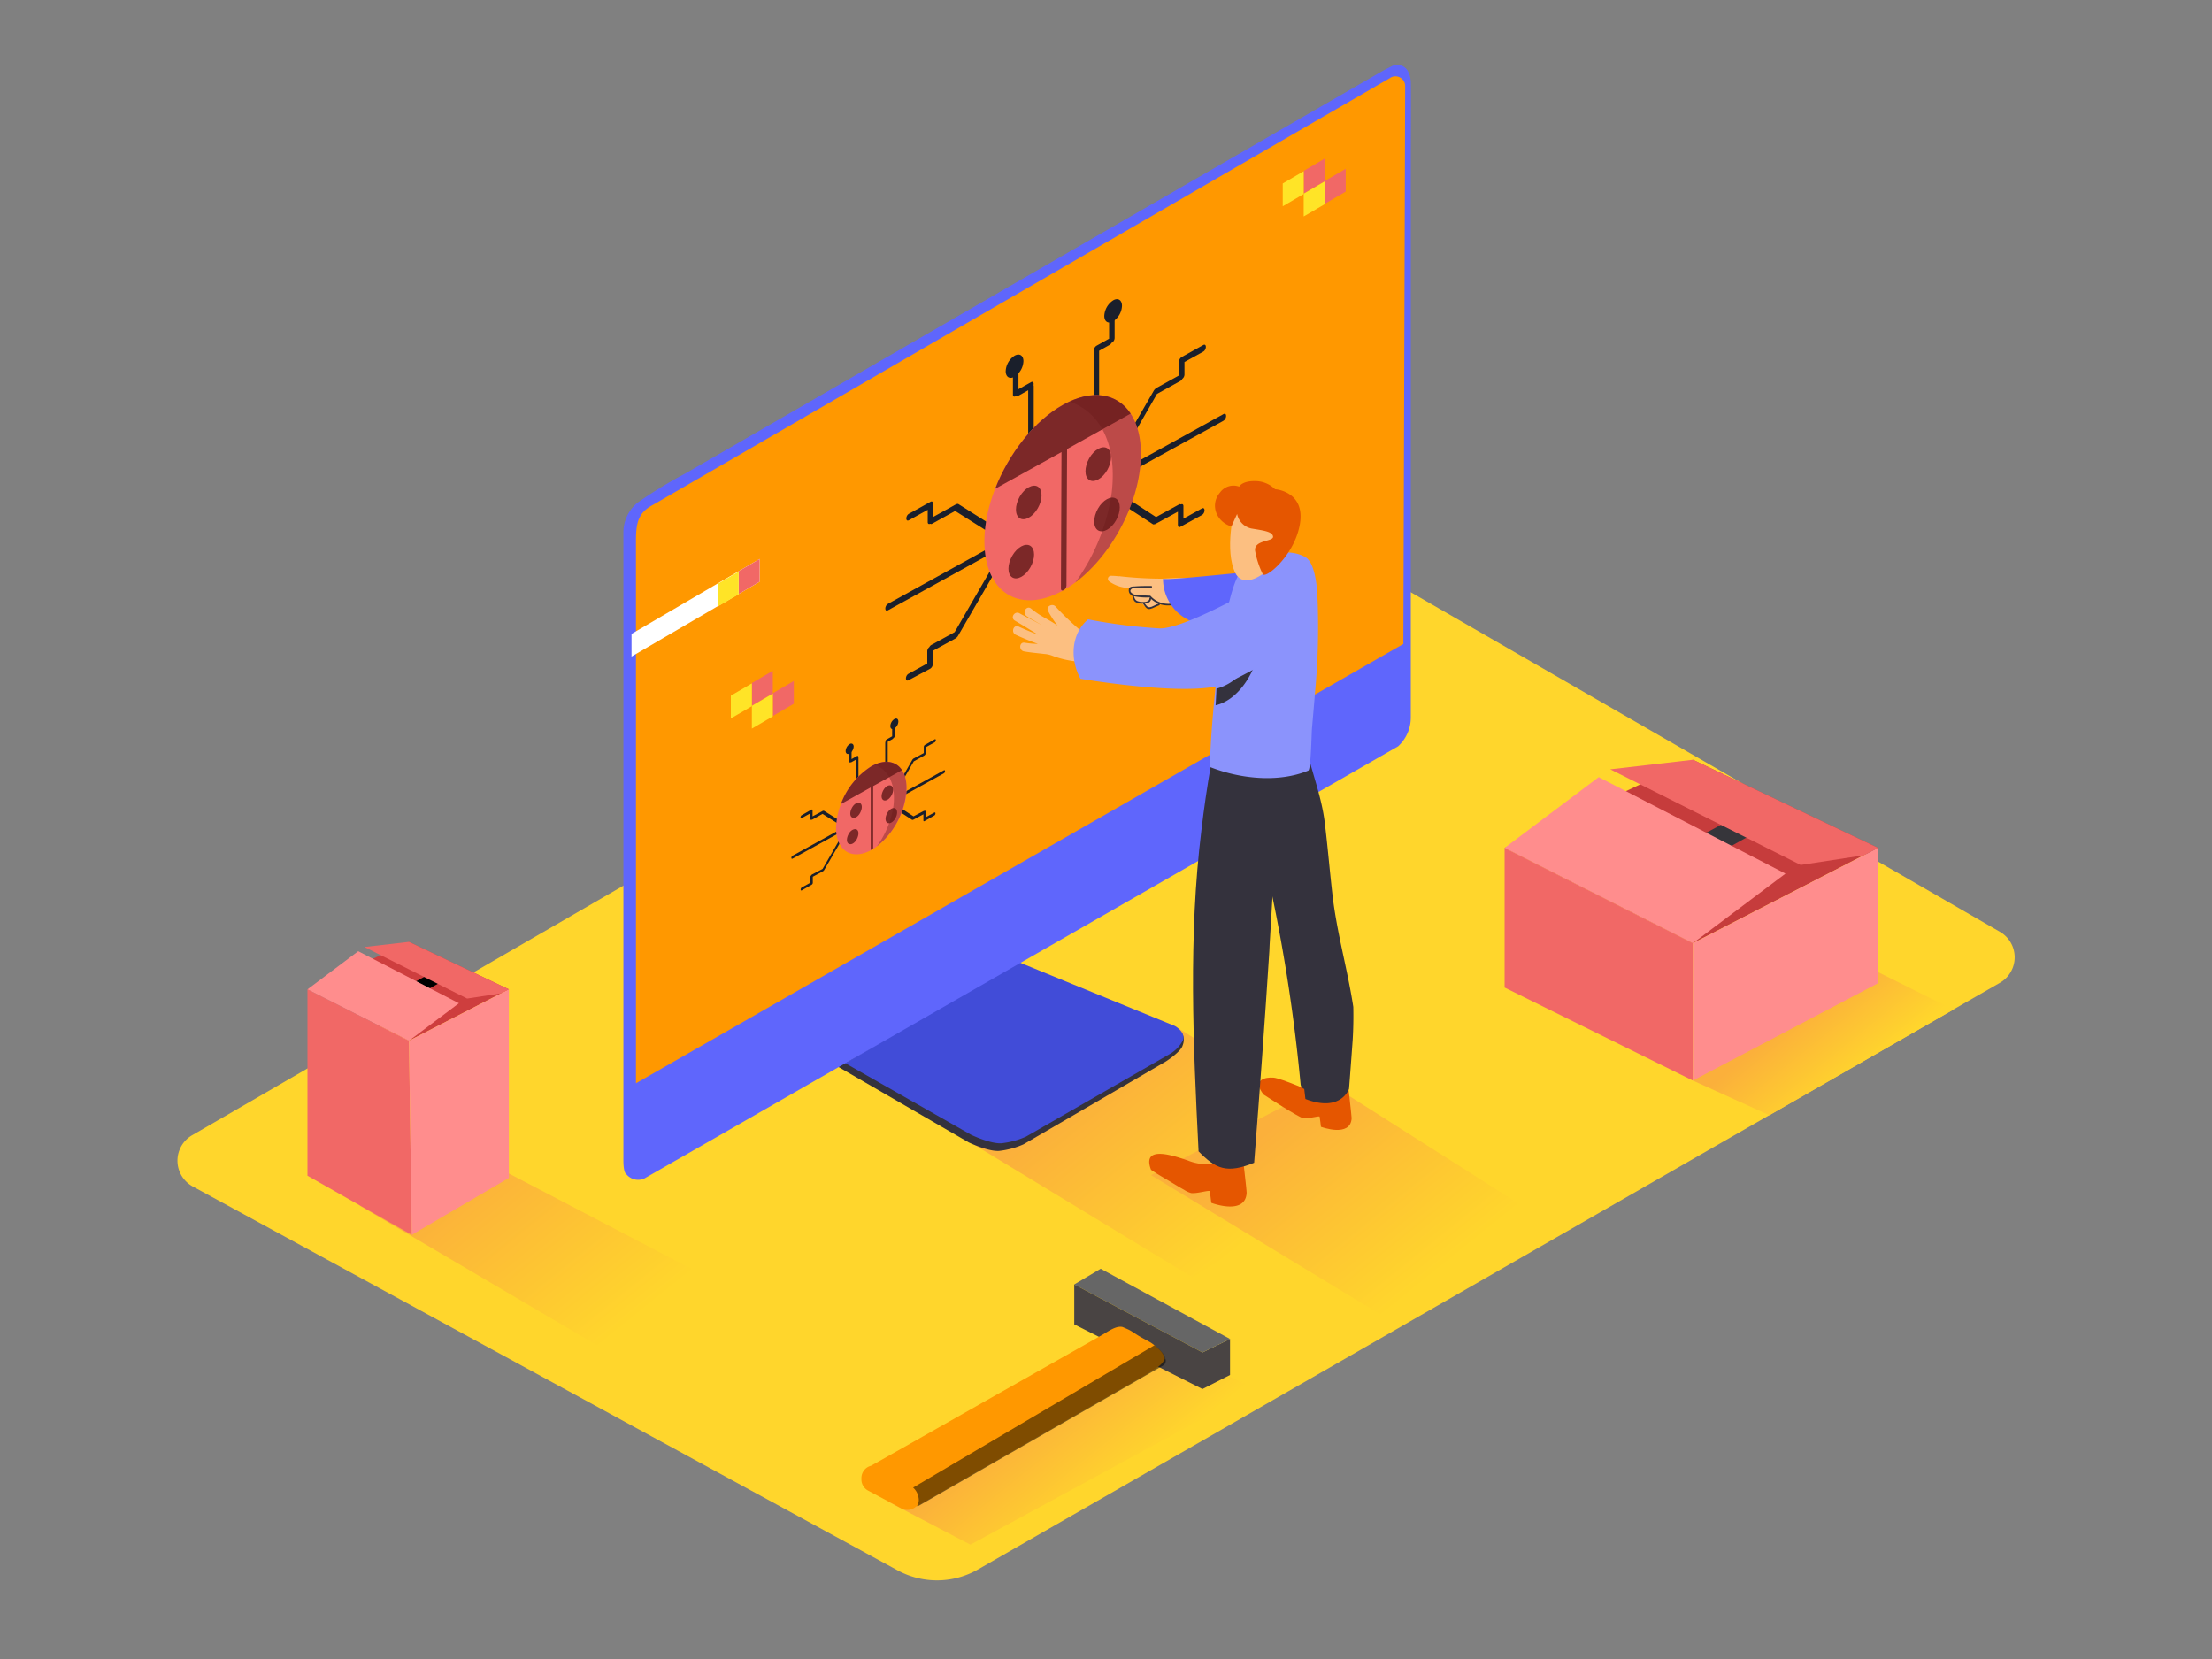 <svg id="Layer_1" data-name="Layer 1" xmlns="http://www.w3.org/2000/svg" xmlns:xlink="http://www.w3.org/1999/xlink" viewBox="0 0 400 300"><rect x="0" y="0" width="400" height="300" fill="#808080" stroke="none"/><defs><linearGradient id="linear-gradient" x1="225.73" y1="224.35" x2="200.46" y2="193.04" gradientUnits="userSpaceOnUse"><stop offset="0" stop-color="#ffd62c"/><stop offset="0.99" stop-color="#fbb03b"/></linearGradient><linearGradient id="linear-gradient-2" x1="110.71" y1="241.72" x2="85.27" y2="210.21" xlink:href="#linear-gradient"/><linearGradient id="linear-gradient-3" x1="334.97" y1="195.55" x2="325.14" y2="183.37" xlink:href="#linear-gradient"/><linearGradient id="linear-gradient-4" x1="201.02" y1="270.09" x2="187.93" y2="253.88" xlink:href="#linear-gradient"/><linearGradient id="linear-gradient-5" x1="256.49" y1="232.78" x2="231.63" y2="201.98" xlink:href="#linear-gradient"/></defs><title>-</title><path d="M230.65,93l131,75.5a5.32,5.32,0,0,1,0,9.22L176.84,283.81a14.88,14.88,0,0,1-14.52.16L34.87,214.56a5.32,5.32,0,0,1-.12-9.28l197.7-114.4" fill="#ffd62c"/><path d="M250.11,209.2l-37.66-23.66-38.32,20.23L215.68,231C225.05,224.9,241,215.7,250.11,209.2Z" fill="url(#linear-gradient)"/><path d="M129,231.53,87.8,210,65,218l44.71,26.3C119.11,238.15,119.88,238,129,231.53Z" fill="url(#linear-gradient-2)"/><polyline points="306.13 195.4 319.96 201.67 353.22 182.58 335.77 173.87" fill="url(#linear-gradient-3)"/><polyline points="160.58 271.53 175.48 279.33 227.34 251.18 205.8 241.49" fill="url(#linear-gradient-4)"/><path d="M278.05,219.83l-37.78-24-32.13,16.67,41.55,25.25C259.07,231.69,269,226.33,278.05,219.83Z" fill="url(#linear-gradient-5)"/><path d="M183.5,175.26l29.85,11.2s1.25.81.45,2.75c-.46,1.11-2.93,2.71-2.93,2.71l-25.77,15a14.86,14.86,0,0,1-4.44,1.2c-2.06.12-5.51-1.55-5.51-1.55l-24-13.9Z" fill="#34323d"/><path d="M183.93,173.87l28.52,11.66s2,1.09,1.47,2.57a6.16,6.16,0,0,1-2.55,2.59l-25.84,14.85a14.86,14.86,0,0,1-4.44,1.2c-2.06.12-5.51-1.55-5.51-1.55l-22.73-12.93Z" fill="#414cd8"/><path d="M116.48,213.13a2.75,2.75,0,0,1-3.19-.77s-.56-.11-.56-2.56V96.09a7,7,0,0,1,2.49-5.14,82.23,82.23,0,0,1,8.7-5.32L250.26,12.69l1.42-.72a2.23,2.23,0,0,1,2.82.72,4.54,4.54,0,0,1,.62,2.07c.05,1.19,0,12.68,0,12.68v102.3a7.07,7.07,0,0,1-2.3,5.22Z" fill="#5f66fc"/><path d="M115,195.89V97.78c0-3.26.45-5.08,3-6.44L251.29,14.15a1.76,1.76,0,0,1,2.81,1.42l-.33,100.88Z" fill="#ff9800"/><path d="M161.48,143.48l3.51-6.1a.49.49,0,0,1,.09-.11.38.38,0,0,1,.1-.09l1.87-1v-.95a.41.41,0,0,1,0-.09.46.46,0,0,1,.21-.44l1.75-1c.29-.16.29.38,0,.54l-1.53.85v1a.46.46,0,0,1-.18.35.41.41,0,0,1-.16.18l-1.9,1.06-3.46,6C161.59,144,161.28,143.84,161.48,143.48Z" fill="#1a1f2b"/><path d="M162.08,144.05l8.6-4.75c.29-.16.28.38,0,.54l-8.6,4.74C161.79,144.75,161.79,144.21,162.08,144.05Z" fill="#1a1f2b"/><path d="M161.47,146l3.46,2.25a.12.12,0,0,0,.09,0,.18.18,0,0,0,.1,0l1.86-1v.95a.23.23,0,0,0,0,.08c0,.16,0,.29.21.2l1.75-1c.29-.16.29-.7,0-.54l-1.52.83v-1c0-.15-.08-.18-.17-.15s-.09,0-.16,0l-1.9,1-3.41-2.22C161.59,145.35,161.27,145.91,161.47,146Z" fill="#1a1f2b"/><path d="M152.52,148.81,149,146.62a.12.12,0,0,0-.09,0,.19.19,0,0,0-.1,0l-1.87,1v-.93a.22.22,0,0,0,0-.08c0-.16,0-.29-.21-.2l-1.75,1c-.29.16-.29.69,0,.53l1.53-.85v1c0,.14.08.18.17.15s.09,0,.16,0l1.9-1.06,3.43,2.16C152.41,149.49,152.73,148.94,152.52,148.81Z" fill="#1a1f2b"/><path d="M151.92,150l-8.6,4.74c-.29.16-.29.69,0,.53l8.6-4.74C152.21,150.4,152.21,149.87,151.92,150Z" fill="#1a1f2b"/><path d="M152.52,151.34l-3.49,6a.48.48,0,0,1-.09.11.37.37,0,0,1-.1.09l-1.86,1v.93a.39.39,0,0,1,0,.09.44.44,0,0,1-.21.43L145,161c-.29.16-.29-.37,0-.53l1.52-.83v-1a.45.45,0,0,1,.17-.34.41.41,0,0,1,.16-.17l1.9-1,3.44-5.94C152.41,150.79,152.72,151,152.52,151.34Z" fill="#1a1f2b"/><path d="M155.19,136.94c0-.18,0-.34-.2-.24l-1,.57v-1.34c0-.34-.45-.09-.45.25v1.54c0,.18.12.19.24.12a.14.14,0,0,0,.16,0l.85-.48v4.09c0,.34.45.09.45-.25V137A.23.23,0,0,0,155.19,136.94Z" fill="#1a1f2b"/><path d="M154.37,135a1.59,1.59,0,0,1-.73,1.26c-.4.22-.72,0-.72-.45a1.59,1.59,0,0,1,.73-1.26C154,134.33,154.37,134.53,154.37,135Z" fill="#1a1f2b"/><path d="M160.12,134.19a.45.45,0,0,1,.21-.47l1-.57v-1.35c0-.34.45-.6.45-.25v1.55a.46.46,0,0,1-.24.39.41.41,0,0,1-.16.17l-.85.48,0,4.11c0,.34-.45.59-.45.25l0-4.18A.41.41,0,0,1,160.12,134.19Z" fill="#1a1f2b"/><path d="M161,131.3c0,.47.32.68.72.45a1.6,1.6,0,0,0,.73-1.27c0-.48-.32-.68-.72-.45A1.6,1.6,0,0,0,161,131.3Z" fill="#1a1f2b"/><path d="M163.94,142.61c0,4.21-2.89,9.19-6.41,11.11s-6.36.1-6.35-4.07a14,14,0,0,1,6.41-11.11C161.13,136.58,164,138.4,163.94,142.61Z" fill="#f16866"/><path d="M163.11,139.27c-1.09-1.66-3.15-2-5.51-.72a13.63,13.63,0,0,0-5.54,6.85l5.39-3,0,11.12c0,.34.45.1.45-.24l0-11.13Z" fill="#7c2828"/><path d="M161.2,142.1c.41.26.4,1.05,0,1.76s-1.07,1.08-1.48.82-.4-1,0-1.76S160.8,141.84,161.2,142.1Z" fill="#7c2828"/><path d="M161.92,146.2c.41.26.4,1.05,0,1.77s-1.07,1.07-1.48.81-.4-1.05,0-1.76S161.51,145.94,161.92,146.2Z" fill="#7c2828"/><path d="M155.54,145.23c.41.26.4,1,0,1.76s-1.07,1.08-1.48.82-.4-1,0-1.75S155.13,145,155.54,145.23Z" fill="#7c2828"/><path d="M154.93,150c.41.26.4,1,0,1.76s-1.07,1.07-1.48.81-.4-1,0-1.75S154.52,149.79,154.93,150Z" fill="#7c2828"/><path d="M158.14,138.29c2.42.84,3.88,3.39,3.43,7.39a16.45,16.45,0,0,1-3,7.36,14.24,14.24,0,0,0,5.35-10.41C164,138.63,161.41,136.79,158.14,138.29Z" fill="#6b1a1a" opacity="0.39"/><path d="M200.86,84.15l7.79-13.52a1.1,1.1,0,0,1,.2-.25.84.84,0,0,1,.23-.2l4.14-2.3V65.77a.9.9,0,0,1,0-.21,1,1,0,0,1,.47-1l3.89-2.16c.64-.36.63.84,0,1.19l-3.39,1.88,0,2.26a1,1,0,0,1-.39.77.92.92,0,0,1-.36.39l-4.22,2.34L201.55,84.6C201.1,85.39,200.4,84.94,200.86,84.15Z" fill="#1a1f2b"/><path d="M202.18,85.41l19.07-10.53c.64-.35.63.84,0,1.2L202.17,86.59C201.53,86.95,201.54,85.76,202.18,85.41Z" fill="#1a1f2b"/><path d="M200.83,89.81l7.67,5a.27.27,0,0,0,.2,0,.4.4,0,0,0,.23-.06L213,92.53v2.11a.52.52,0,0,0,0,.17c0,.36.1.65.46.45l3.87-2.12c.64-.35.65-1.54,0-1.19L214,93.79l0-2.26c0-.32-.18-.41-.38-.34s-.2-.08-.36,0l-4.21,2.31-7.55-4.92C201.08,88.29,200.38,89.52,200.83,89.81Z" fill="#1a1f2b"/><path d="M181,96l-7.71-4.86a.27.27,0,0,0-.2,0,.41.41,0,0,0-.23.06l-4.14,2.3V91.35a.49.49,0,0,0,0-.17c0-.35-.1-.64-.46-.44l-3.89,2.16c-.64.36-.64,1.53,0,1.17l3.39-1.88v2.22c0,.32.18.39.38.33s.2.08.36,0l4.22-2.34,7.6,4.79C180.73,97.46,181.43,96.24,181,96Z" fill="#1a1f2b"/><path d="M179.64,98.67l-19.07,10.52c-.64.35-.64,1.52,0,1.17l19.07-10.51C180.28,99.5,180.28,98.32,179.64,98.67Z" fill="#1a1f2b"/><path d="M181,101.58,173.23,115a1.07,1.07,0,0,1-.2.25.83.83,0,0,1-.23.19l-4.13,2.26v2.07a.87.87,0,0,1,0,.2,1,1,0,0,1-.46.95L164.3,123c-.64.35-.64-.82,0-1.17l3.38-1.85v-2.22a1,1,0,0,1,.38-.75.9.9,0,0,1,.36-.39l4.21-2.31,7.63-13.18C180.72,100.34,181.42,100.79,181,101.58Z" fill="#1a1f2b"/><path d="M186.89,69.64c.09-.39-.06-.75-.45-.53l-2.27,1.27v-3c0-.76-1-.2-1,.56v3.42c0,.39.27.43.52.27a.31.31,0,0,0,.35,0l1.89-1.06,0,9.08c0,.76,1,.21,1-.55l0-9.23A.51.51,0,0,0,186.89,69.64Z" fill="#1a1f2b"/><path d="M185.07,65.32a3.53,3.53,0,0,1-1.61,2.8c-.89.5-1.6.05-1.6-1a3.53,3.53,0,0,1,1.61-2.8C184.36,63.83,185.07,64.27,185.07,65.32Z" fill="#1a1f2b"/><path d="M197.83,63.52a1,1,0,0,1,.46-1l2.27-1.27,0-3c0-.76,1-1.32,1-.56l0,3.44A1,1,0,0,1,201,62a.92.92,0,0,1-.35.37l-1.89,1.06,0,9.13c0,.76-1,1.32-1,.55l0-9.27A.92.92,0,0,1,197.83,63.52Z" fill="#1a1f2b"/><path d="M199.69,57.12c0,1.05.71,1.5,1.59,1a3.55,3.55,0,0,0,1.61-2.81c0-1.05-.71-1.51-1.59-1A3.56,3.56,0,0,0,199.69,57.12Z" fill="#1a1f2b"/><path d="M206.31,82.21c-.06,9.34-6.42,20.38-14.22,24.64s-14.1.23-14.08-9,6.39-20.28,14.22-24.64S206.37,72.86,206.31,82.21Z" fill="#f16866"/><path d="M204.46,74.79c-2.42-3.68-7-4.52-12.22-1.6s-9.82,8.83-12.29,15.2l12-6.64-.1,24.67c0,.76,1,.22,1-.54l.11-24.68Z" fill="#7c2828"/><path d="M200.24,81.07c.9.58.89,2.33,0,3.91s-2.38,2.39-3.28,1.81-.89-2.33,0-3.91S199.33,80.49,200.24,81.07Z" fill="#7c2828"/><path d="M201.82,90.17c.9.58.89,2.34,0,3.92s-2.38,2.38-3.28,1.8-.89-2.33,0-3.91S200.92,89.59,201.82,90.17Z" fill="#7c2828"/><path d="M187.67,88c.9.57.9,2.32,0,3.9s-2.38,2.39-3.28,1.81-.9-2.31,0-3.89S186.77,87.45,187.67,88Z" fill="#7c2828"/><path d="M186.32,98.71c.9.58.9,2.32,0,3.89s-2.37,2.38-3.28,1.8-.9-2.32,0-3.89S185.42,98.13,186.32,98.71Z" fill="#7c2828"/><path d="M193.44,72.62c5.37,1.87,8.6,7.52,7.6,16.39a36.48,36.48,0,0,1-6.59,16.32c6.68-5,11.81-14.72,11.86-23.1C206.37,73.37,200.7,69.3,193.44,72.62Z" fill="#6b1a1a" opacity="0.39"/><path d="M237.78,197.67s-6.05-2.69-7.51-2.8-3.89.39-1.77,3.06c0,0,6.36,4.16,7.2,4.29s2.88-.51,2.93-.29.24,1.83.24,1.83,5.32,2,5.55-1.53c0-.46-.77-7.07-.77-7.07" fill="#e55600"/><path d="M244.72,182.08c-1.05-6.84-3-13.47-3.78-20.39-.5-4.35-.86-8.73-1.4-13.08s-2.16-8.56-3.2-12.87a.47.47,0,0,1,.22-.53c0-.15-.09-.3-.14-.45-.54-.51-1.09-1-1.62-1.46l-7.44,5s0,4.55.28,11.16c.86,3.85,1.52,7.28,2.5,10.93a1,1,0,0,0-.23.87,309,309,0,0,1,5.28,34.8,1,1,0,0,0,.66.87l.21,1.8c6.47,2.5,7.89-1.85,7.89-1.85s.29-3.71.66-8.85C244.73,186,244.76,184.05,244.72,182.08Z" fill="#34323d"/><path d="M201.94,116.61l-.16.09a.83.83,0,0,0-.62-1.19c-.38-.05-.76-.07-1.14-.12a.73.73,0,0,0-.12-.1,2.25,2.25,0,0,0-.44-.2.71.71,0,0,0-.65-.2l-.28,0c-.32,0-.65,0-1,0l-1.16,0a.81.81,0,0,0-.21-.25,50.51,50.51,0,0,1-5.32-5c-.59-.59-1.78.06-1.3.86a17.19,17.19,0,0,0,1.69,2.61c-2-1.35-2.93-1.55-4.78-3.06-.78-.64-1.65.67-.87,1.31.47.38,2.21,1.26,2.69,1.63-.87-.53-3-1.56-3.89-2.08s-1.75.79-.87,1.31c1.4.82,2.78,1.67,4.16,2.53-1.18-.44-2.34-.92-3.48-1.45-.92-.43-1.42,1.06-.51,1.49,1.31.61,2.65,1.15,4,1.64a15.91,15.91,0,0,1-2.38-.21c-1-.18-1.11,1.39-.12,1.57.82.15,1.64.24,2.47.33l1.24.14a4.77,4.77,0,0,1,1.41.32,17.41,17.41,0,0,0,5.28,1.1l.36.13a.69.69,0,0,0,.68-.09,11.48,11.48,0,0,0,6-1.69C203.48,117.49,202.8,116.08,201.94,116.61Z" fill="#fcbf81"/><path d="M215.05,104.64c.09-.32-4.62,0-5,0a69.23,69.23,0,0,1-7.5-.43.47.47,0,0,0-.23,0,11.82,11.82,0,0,0-1.43-.09.56.56,0,0,0-.33,1,6.52,6.52,0,0,0,3.57,1.21c.11.39.22.82.37,1.22a.23.23,0,0,1,.26.07,1.69,1.69,0,0,1,.28.51,1.21,1.21,0,0,1,.12.37.27.27,0,0,1,0,.16,1.75,1.75,0,0,0,1.44.49,2.23,2.23,0,0,0,1.29.94h.08l.08,0a16.32,16.32,0,0,1,2.22-.94.25.25,0,0,1,.3.28,14.62,14.62,0,0,0,1.44-1,.47.47,0,0,0,.19-.33l.29-.07a.57.57,0,0,0,.3-.92.65.65,0,0,0-.15-.13l.3,0a.64.64,0,0,0,1-.05.65.65,0,0,0,0-.88.76.76,0,0,0-.21-.15l.78,0a.15.15,0,0,0,.11-.26.13.13,0,0,0,0-.07,8.71,8.71,0,0,1,1.3.12C220.87,105.54,215.22,104.66,215.05,104.64Zm-1.42,2a.35.35,0,0,1-.46.12.58.58,0,0,0,.18-.45h0a.15.15,0,0,0,.11-.2l0,0A.35.35,0,0,1,213.63,106.67Z" fill="#fcbf81"/><path d="M214.57,105.22a6.07,6.07,0,0,1-2.24.35,1.17,1.17,0,0,0-1.25,1.12,6.84,6.84,0,0,1-.82-.44c-1.34-.82-2.68,1.24-1.33,2.07a6,6,0,0,0,3.47,1.08,10,10,0,0,0,3.43-1,6,6,0,0,0,.19-2.22A1.24,1.24,0,0,0,214.57,105.22Z" fill="#fcbf81"/><path d="M213.12,108.77a4.31,4.31,0,0,1-5.06-1,.14.14,0,0,0-.11-.05h0l-1.67-.08c-.25,0-.5,0-.75,0-.42-.06-1.81-.69-.7-1.27a5.78,5.78,0,0,1,1.69-.1c.55,0,1.1,0,1.65,0,.2,0,.21-.31,0-.31-1,0-2,0-3.05.09-.47,0-1,.06-1,.63a1,1,0,0,0,.58,1c.2.36.23.85.55,1.13a2.1,2.1,0,0,0,1.22.34h.27a.15.15,0,0,0,0,.09c.31.4.57.95,1.15.89a2.29,2.29,0,0,0,.67-.22l1.08-.47a.14.14,0,0,0,.07-.2,5,5,0,0,0,3.57-.2C213.44,109,213.3,108.7,213.12,108.77Zm-7.1,0a.93.93,0,0,1-.84-.6c-.05-.12-.09-.24-.13-.35a11.66,11.66,0,0,0,2.83.21l.07.08a.14.14,0,0,0-.1.13C207.81,109,206.52,108.88,206,108.8Zm2.15.95a.64.64,0,0,1-.75-.09,3.38,3.38,0,0,1-.4-.51c.54,0,1.07-.24,1.13-.82a4.29,4.29,0,0,0,1.33.84C209,109.36,208.61,109.57,208.17,109.75Z" fill="#34323d"/><path d="M231.12,103.07c-.84-.29-19.31,1.95-20.81,1.6a8.31,8.31,0,0,0,5.28,7.74s13.47,2.72,17.69.58" fill="#5f66fc"/><path d="M224.54,207.62l-3.6,1.29a2,2,0,0,1-1.45,1.32.8.8,0,0,1-.5.28,9.42,9.42,0,0,1-4.27-.69c-1.72-.54-8.44-3.11-6.58,1.71,1.23.86,2.6,1.61,3.85,2.37.71.43,1.41.86,2.14,1.26a4.25,4.25,0,0,0,1.26.58c1,.15,3.31-.58,3.37-.33s.28,2.1.28,2.1,6.12,2.34,6.39-1.76C225.46,215.21,224.54,207.62,224.54,207.62Z" fill="#e55600"/><path d="M229.59,170.84c.75-12.09,1.16-24.26,3.72-36.14.11-3.09,2.11-1.12,2-2.34-1.09-9.95-15.58,1.89-15.58,1.89-.59.48-.66,3.53-.78,4.22q-1,5.73-1.68,11.5c-2.4,19.42-1.51,38.75-.53,58.23,3.08,3.15,5.09,4.09,10.05,2.06,1-12.75,1.93-25.5,2.75-38.27Z" fill="#34323d"/><path d="M237.81,125.11a126.13,126.13,0,0,0,.39-18c-.11-1.57-.54-5.43-2.11-6.34-3.45-2-8.25-.21-11.16,1.93-3.88,2.86-6.12,29.46-6.13,36,5.34,2.11,12.32,2.91,17.78.65.48-.2.59-6.73.66-7.54C237.43,129.62,237.63,127.37,237.81,125.11Z" fill="#8b93fc"/><path d="M226.75,116.44a9.22,9.22,0,0,1-6.78,8.1c0,.37-.12,2.67-.15,3,4.36-1,7.57-6.51,8-11.14C227.91,115.74,226.81,115.74,226.75,116.44Z" fill="#34323d"/><path d="M223.43,92c-.34.16-2,7.61-.06,11.58s8.26-1.69,9.44-5.21S229.83,89,223.43,92Z" fill="#fcbf81"/><path d="M223.71,92.94a3.36,3.36,0,0,0,2.56,2.63c2.13.36,3.87.54,3.94,1.48s-3.62.55-3.23,2.66a16,16,0,0,0,1.36,4.09c.41,1,5.78-3.3,6.73-9.07s-4.25-6.26-4.5-6.26A5.09,5.09,0,0,0,227.09,87c-2.52-.07-3,1-3,1a3,3,0,0,0-3.46,1.05c-1.89,2.19-.71,5.31,2.05,6.15Z" fill="#e55600"/><path d="M226.76,106.47s-12.51,7.17-17,7.17a99,99,0,0,1-13-1.64c-3.1,2.63-3.3,7.22-1.38,10.74,5.46.89,21.64,3.22,26.72.7,6.14-3,12.9-7.12,12.9-7.12S241.07,110.33,226.76,106.47Z" fill="#8b93fc"/><polygon points="272.08 153.33 306.13 137.39 339.62 153.33 306.13 170.56 272.08 153.33" fill="#c63c3c"/><polygon points="307.07 151.38 315.4 146.9 319.96 149.14 308.49 155.54 307.07 151.38" fill="#36353a"/><polygon points="272.08 153.33 306.13 170.56 306.13 195.4 272.08 178.58 272.08 153.33" fill="#f16866"/><polygon points="306.13 170.56 339.62 153.33 339.62 177.79 306.13 195.4 306.13 170.56" fill="#ff8d8d"/><polygon points="272.08 153.33 289.1 140.53 322.87 157.98 306.13 170.56 272.08 153.33" fill="#ff8d8d"/><polygon points="291.19 139.12 306.13 137.39 339.62 153.33 337.01 154.67 325.62 156.41 291.19 139.12" fill="#f16866"/><polygon points="217.44 251.18 217.44 244.57 222.43 242.13 222.43 248.64 217.44 251.18" fill="#494443"/><polygon points="222.43 242.13 199.04 229.43 194.26 232.27 217.44 244.57 222.43 242.13" fill="#666"/><polyline points="194.26 232.27 194.26 239.49 217.44 251.18 217.44 244.57" fill="#494443"/><path d="M210.59,245.51a3.65,3.65,0,0,0-.49-.94,9.5,9.5,0,0,0-2.06-1.82c-.74-.43-1.52-.81-2.25-1.26-.43-.27-.85-.56-1.28-.82s-1-.48-1.5-.7c-1.18-.3-2.65.82-3.69,1.42L195,243.84l-6.52,3.69-7.73,4.37-7.94,4.5-7.16,4.06-5.39,3.05L157.61,265a.56.56,0,0,1-.11.06,2.3,2.3,0,0,0-1.73,2.23v.27a2.31,2.31,0,0,0,1.23,2l6,3.21a2.31,2.31,0,0,0,2.6-.3l41.7-23.94.55-.32c.75-.76,2-.92,2.74-2.39C210.68,245.76,210.61,245.63,210.59,245.51Z" fill="#ff9800"/><path d="M165.9,272.43l44.44-25.51a1,1,0,0,0,.45-1,3.64,3.64,0,0,0-.59-1.29,7.66,7.66,0,0,0-1.44-1.36L165.12,269a3.13,3.13,0,0,1,1,1.93,1.84,1.84,0,0,1-.25,1.28C165.9,272.31,165.91,272.37,165.9,272.43Z" opacity="0.5"/><polygon points="55.6 178.91 73.96 170.32 92.02 178.91 73.96 188.2 55.6 178.91" fill="#ce3e3e"/><polygon points="74.47 177.86 78.96 175.44 81.42 176.65 75.23 180.11 74.47 177.86"/><polygon points="55.6 178.91 73.96 188.2 74.46 223.3 55.6 212.61 55.6 178.91" fill="#f16866"/><polygon points="73.96 188.2 92.02 178.91 92.02 213.01 74.46 223.3 73.96 188.2" fill="#ff8d8d"/><polygon points="55.6 178.91 64.78 172.01 82.99 181.42 73.96 188.2 55.6 178.91" fill="#ff8d8d"/><polygon points="65.9 171.25 73.96 170.32 92.02 178.91 90.61 179.63 84.47 180.57 65.9 171.25" fill="#f16866"/><polygon points="114.2 114.63 137.37 101.07 137.37 105.19 114.2 118.73 114.2 114.63" fill="#fff"/><polygon points="137.37 101.07 137.37 105.19 133.58 107.41 133.58 103.29 137.37 101.07" fill="#f16866"/><polygon points="133.58 103.35 133.58 107.47 129.78 109.69 129.78 105.57 133.58 103.35" fill="#ffe427"/><polygon points="139.75 121.3 139.75 125.42 135.96 127.64 135.96 123.52 139.75 121.3" fill="#f16866"/><polygon points="135.96 123.58 135.96 127.7 132.16 129.92 132.16 125.8 135.96 123.58" fill="#ffe427"/><polygon points="143.55 123.14 143.55 127.26 139.75 129.48 139.75 125.36 143.55 123.14" fill="#f16866"/><polygon points="139.75 125.42 139.75 129.54 135.96 131.76 135.96 127.64 139.75 125.42" fill="#ffe427"/><polygon points="239.55 28.68 239.55 32.8 235.75 35.02 235.75 30.9 239.55 28.68" fill="#f16866"/><polygon points="235.75 30.96 235.75 35.08 231.96 37.3 231.96 33.18 235.75 30.96" fill="#ffe427"/><polygon points="243.35 30.52 243.35 34.64 239.55 36.86 239.55 32.74 243.35 30.52" fill="#f16866"/><polygon points="239.55 32.8 239.55 36.92 235.75 39.14 235.75 35.02 239.55 32.8" fill="#ffe427"/></svg>